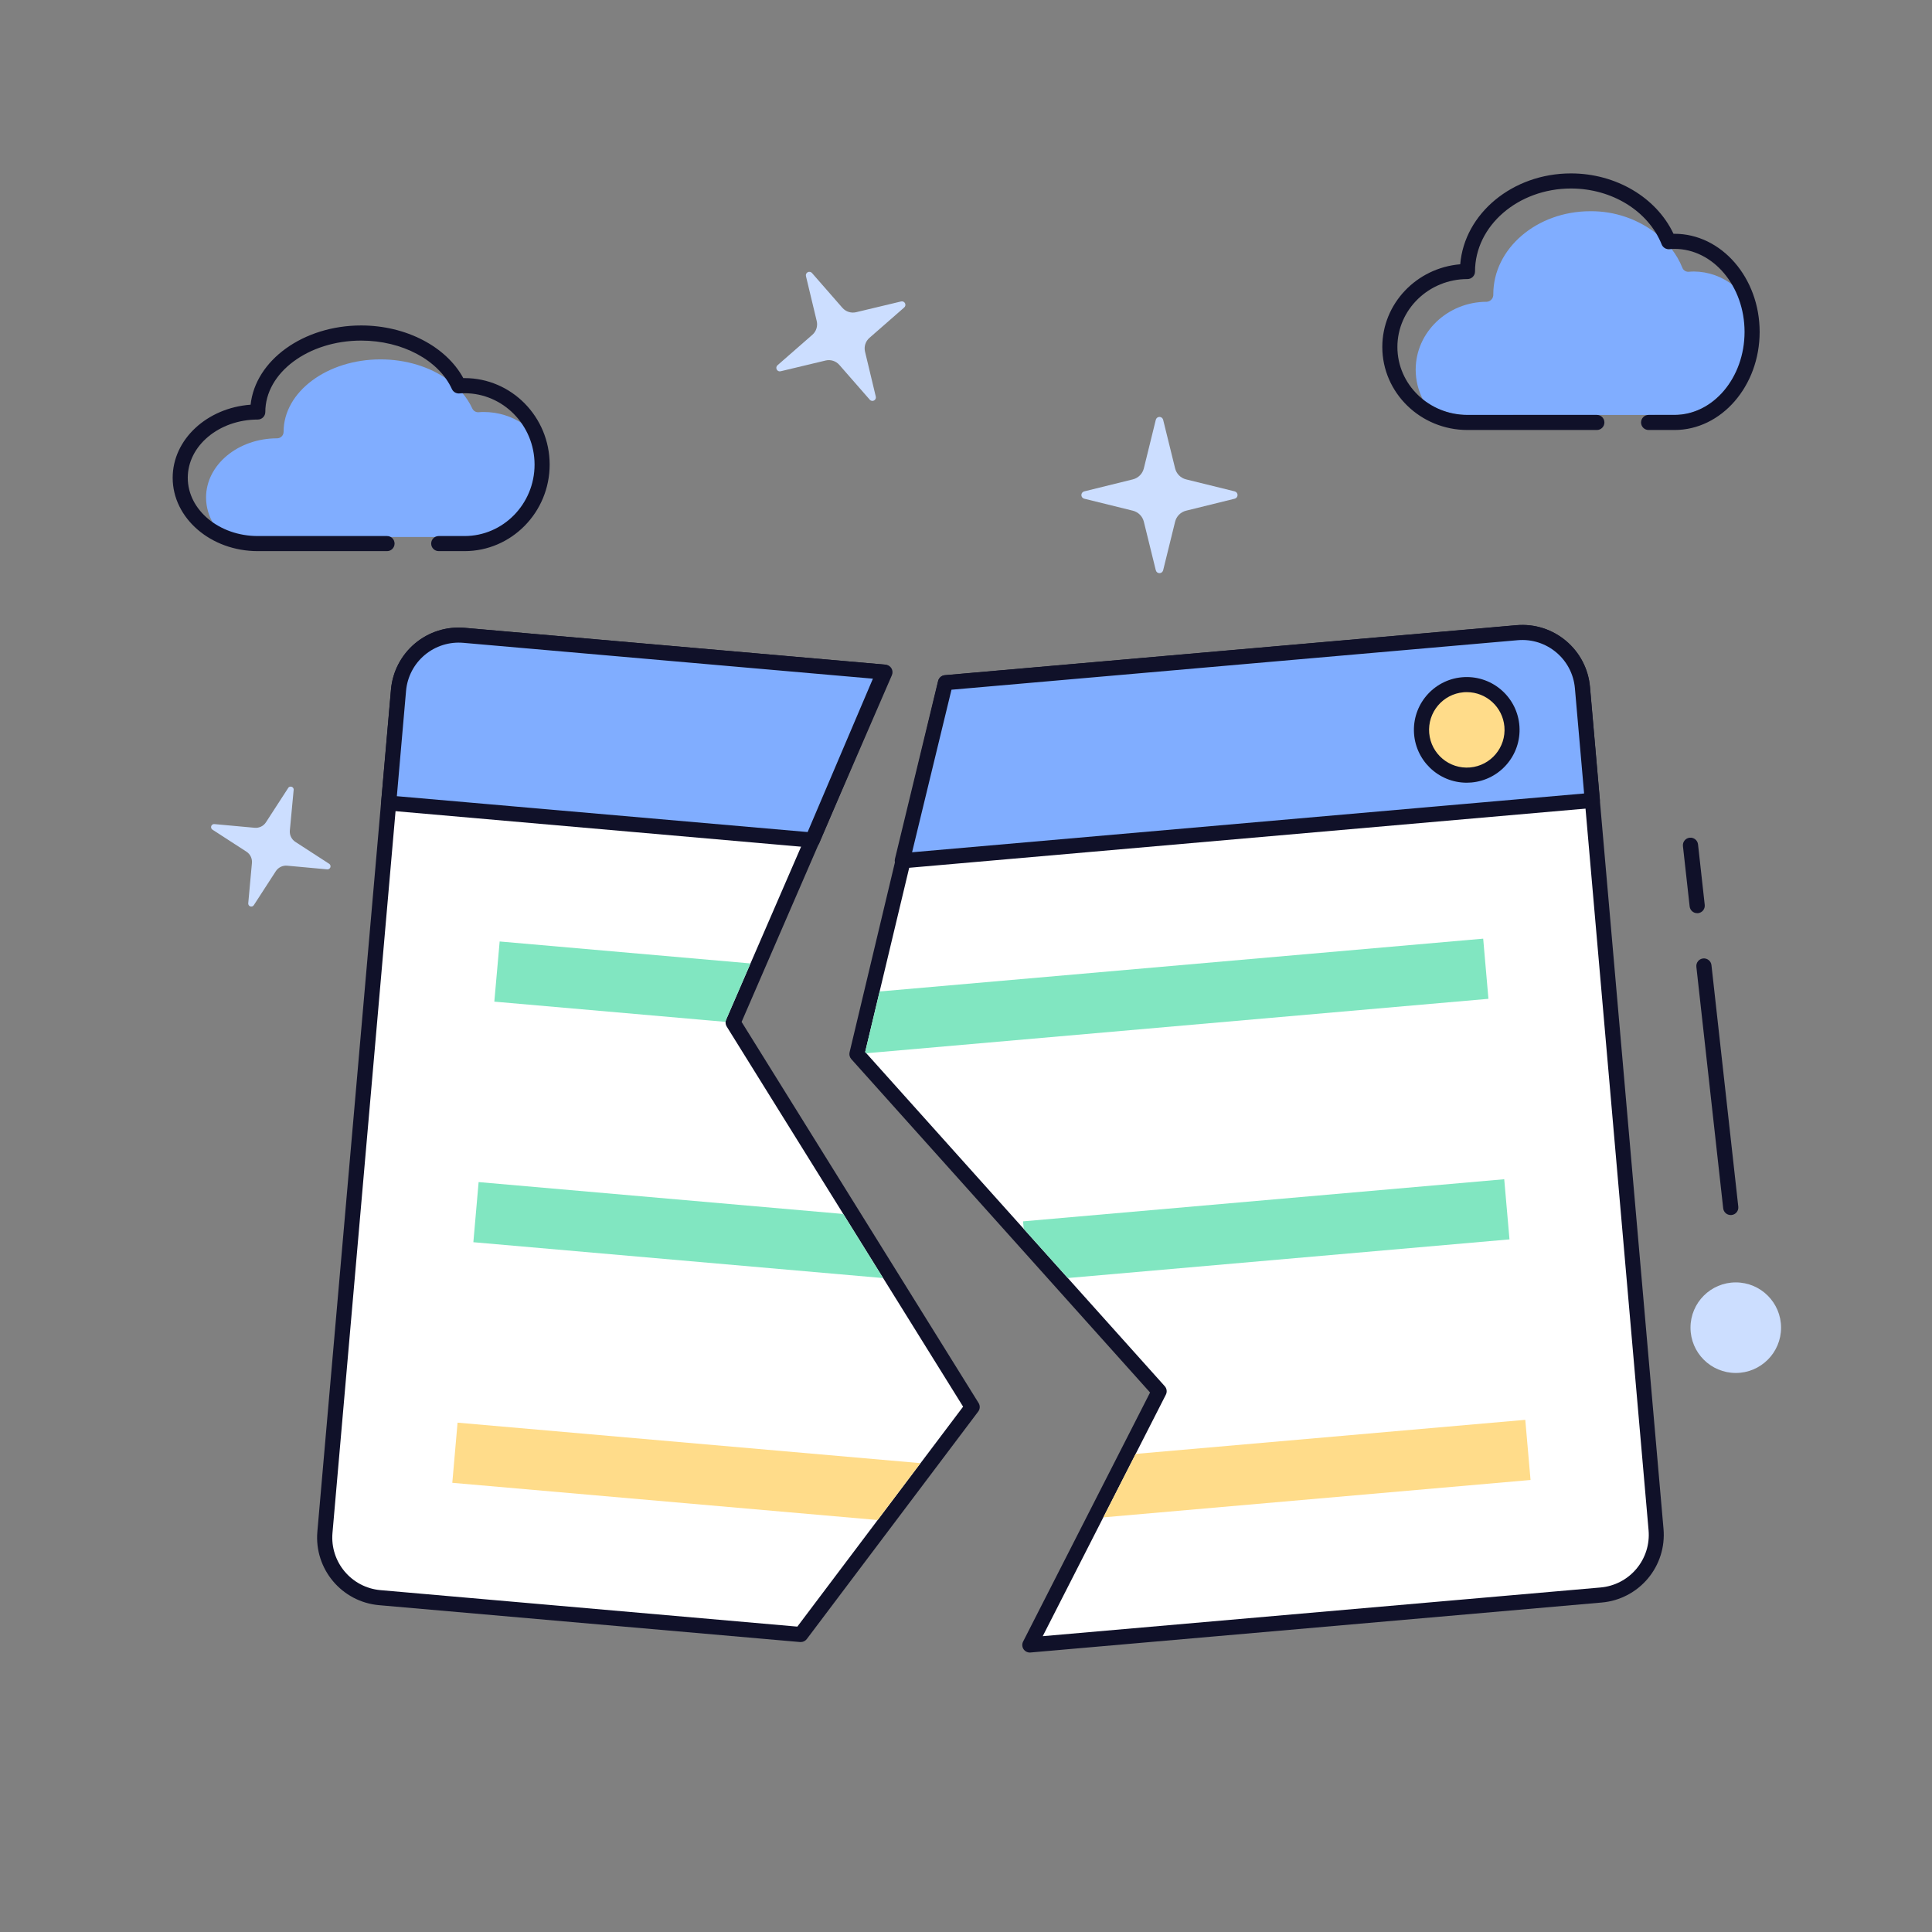 <svg height="1024" node-id="1" sillyvg="true" template-height="1024" template-width="1024" version="1.1" viewBox="0 0 1024 1024" width="1024" xmlns="http://www.w3.org/2000/svg" xmlns:xlink="http://www.w3.org/1999/xlink"><rect x="0" y="0" width="1024" height="1024" fill="#808080" stroke="none"/><defs node-id="36"></defs><g node-id="95"><g node-id="96"><path d="M 0.00 0.00 L 1024.00 0.00 L 1024.00 1024.00 L 0.00 1024.00 Z" fill="none" group-id="1,2" node-id="41" stroke="none" target-height="1024" target-width="1024" target-x="0" target-y="0"/><path d="M 616.49 222.50 L 622.83 248.24 C 623.54 251.13 625.79 253.38 628.68 254.09 L 654.42 260.44 C 655.31 260.66 655.93 261.46 655.93 262.38 C 655.93 263.30 655.31 264.10 654.42 264.32 L 628.68 270.67 C 625.79 271.38 623.54 273.63 622.83 276.52 L 616.49 302.26 C 616.27 303.16 615.47 303.79 614.54 303.79 C 613.62 303.79 612.82 303.16 612.60 302.26 L 606.26 276.52 C 605.55 273.63 603.29 271.38 600.40 270.67 L 574.66 264.32 C 573.77 264.10 573.15 263.30 573.15 262.38 C 573.15 261.46 573.77 260.66 574.66 260.44 L 600.40 254.09 C 603.29 253.38 605.55 251.13 606.26 248.24 L 612.60 222.50 C 612.82 221.60 613.62 220.97 614.54 220.97 C 615.47 220.97 616.27 221.60 616.49 222.50 Z" fill="#ccdeff" fill-rule="nonzero" group-id="1,2" node-id="43" stroke="none" target-height="82.828" target-width="82.788" target-x="573.146" target-y="220.966"/><path d="M 155.62 418.94 L 153.62 440.21 C 153.41 442.60 154.53 444.90 156.54 446.21 L 174.47 457.83 C 175.08 458.23 175.34 459.00 175.11 459.69 C 174.87 460.38 174.20 460.83 173.47 460.78 L 152.19 458.83 C 149.80 458.62 147.50 459.74 146.19 461.75 L 134.58 479.68 C 134.20 480.35 133.40 480.66 132.67 480.42 C 131.93 480.18 131.48 479.45 131.58 478.68 L 133.53 457.40 C 133.75 455.02 132.63 452.71 130.62 451.40 L 112.69 439.79 C 112.02 439.41 111.71 438.61 111.95 437.88 C 112.19 437.14 112.92 436.69 113.69 436.79 L 134.96 438.74 C 137.35 438.96 139.66 437.84 140.96 435.83 L 152.58 417.90 C 152.91 417.12 153.78 416.72 154.59 417.00 C 155.39 417.27 155.84 418.12 155.62 418.94 Z" fill="#ccdeff" fill-rule="nonzero" group-id="1,2" node-id="45" stroke="none" target-height="63.941" target-width="63.637" target-x="111.706" target-y="416.723"/><path d="M 430.36 144.69 L 446.49 163.15 C 448.30 165.22 451.11 166.11 453.78 165.47 L 477.62 159.77 C 478.45 159.58 479.29 159.97 479.68 160.73 C 480.07 161.48 479.90 162.40 479.26 162.96 L 460.81 179.09 C 458.74 180.90 457.84 183.71 458.48 186.38 L 464.19 210.21 C 464.39 211.04 464.00 211.89 463.24 212.28 C 462.49 212.67 461.56 212.50 461.00 211.86 L 444.87 193.41 C 443.06 191.34 440.25 190.44 437.58 191.08 L 413.74 196.78 C 412.91 196.98 412.06 196.59 411.67 195.83 C 411.28 195.08 411.45 194.15 412.09 193.59 L 430.55 177.46 C 432.62 175.65 433.52 172.84 432.88 170.17 L 427.17 146.34 C 426.97 145.51 427.36 144.66 428.12 144.27 C 428.87 143.88 429.80 144.05 430.36 144.69 Z" fill="#ccdeff" fill-rule="nonzero" group-id="1,2" node-id="47" stroke="none" target-height="68.798" target-width="68.793" target-x="411.276" target-y="143.876"/><path d="M 944.00 703.70 C 944.00 716.95 933.25 727.70 920.00 727.70 C 906.75 727.70 896.00 716.95 896.00 703.70 C 896.00 690.45 906.75 679.70 920.00 679.70 C 933.25 679.70 944.00 690.45 944.00 703.70 Z" fill="#ccdeff" fill-rule="nonzero" group-id="1,2" node-id="49" stroke="none" target-height="48" target-width="48" target-x="896" target-y="679.7"/><path d="M 246.23 284.62 C 267.01 284.62 283.91 267.41 283.91 246.26 C 283.92 238.66 281.69 231.23 277.50 224.89 C 271.32 220.64 264.00 218.37 256.50 218.37 C 255.65 218.37 254.75 218.37 253.68 218.49 C 252.25 218.59 250.91 217.79 250.32 216.49 C 248.88 213.39 247.01 210.51 244.75 207.95 L 243.40 208.03 C 241.97 208.14 240.63 207.34 240.04 206.03 C 239.28 204.37 238.38 202.78 237.36 201.26 C 227.99 194.50 215.31 190.48 201.69 190.48 C 173.36 190.48 150.31 207.69 150.31 228.84 C 150.32 229.76 149.96 230.64 149.32 231.29 C 148.68 231.94 147.81 232.31 146.89 232.32 C 126.11 232.32 109.21 246.40 109.21 263.71 C 109.23 268.71 110.64 273.61 113.27 277.86 C 120.23 282.34 128.34 284.69 136.61 284.63 Z" fill="#80adff" fill-rule="nonzero" group-id="1,2" node-id="51" stroke="none" target-height="94.213" target-width="174.715" target-x="109.21" target-y="190.48"/><path d="M 246.23 292.11 L 232.53 292.11 C 230.32 292.11 228.53 290.32 228.53 288.11 C 228.53 285.90 230.32 284.11 232.53 284.11 L 246.23 284.11 C 266.69 284.11 283.33 267.11 283.33 246.26 C 283.33 225.41 266.69 208.42 246.23 208.42 C 245.40 208.42 244.52 208.42 243.46 208.53 C 241.79 208.66 240.22 207.73 239.52 206.21 C 232.52 190.84 213.15 180.52 191.43 180.52 C 163.43 180.52 140.62 197.52 140.62 218.37 C 140.62 220.58 138.83 222.37 136.62 222.37 C 116.16 222.37 99.52 236.21 99.52 253.24 C 99.52 270.27 116.16 284.11 136.62 284.11 L 205.13 284.11 C 207.34 284.11 209.13 285.90 209.13 288.11 C 209.13 290.32 207.34 292.11 205.13 292.11 L 136.62 292.11 C 111.75 292.11 91.52 274.67 91.52 253.24 C 91.52 232.90 109.73 216.17 132.83 214.50 C 135.35 191.02 160.67 172.50 191.43 172.50 C 215.09 172.50 236.43 183.61 245.56 200.40 L 246.23 200.40 C 271.10 200.40 291.33 220.96 291.33 246.24 C 291.33 271.52 271.10 292.11 246.23 292.11 Z" fill="#101129" fill-rule="nonzero" group-id="1,2" node-id="53" stroke="none" target-height="119.61" target-width="199.81" target-x="91.52" target-y="172.5"/><path d="M 887.51 219.91 C 908.31 219.91 925.22 200.18 925.22 175.91 C 925.27 167.32 923.06 158.87 918.81 151.40 C 912.86 146.60 905.46 143.96 897.81 143.91 C 896.96 143.91 896.06 143.96 894.98 144.05 C 893.47 144.12 892.10 143.18 891.62 141.75 C 890.20 138.26 888.31 134.98 886.00 132.00 L 884.66 132.09 C 883.15 132.16 881.78 131.22 881.30 129.79 C 880.53 127.90 879.64 126.08 878.61 124.32 C 868.49 116.20 855.88 111.83 842.91 111.95 C 814.55 111.95 791.48 131.69 791.48 155.95 C 791.62 158.00 790.10 159.78 788.05 159.95 C 767.26 159.95 750.34 176.10 750.34 195.95 C 750.34 201.61 751.74 207.19 754.40 212.18 C 761.14 217.25 769.34 219.98 777.77 219.95 Z" fill="#80adff" fill-rule="nonzero" group-id="1,2" node-id="55" stroke="none" target-height="108.145" target-width="174.929" target-x="750.34" target-y="111.831"/><path d="M 887.51 227.91 L 873.79 227.91 C 871.58 227.91 869.79 226.12 869.79 223.91 C 869.79 221.70 871.58 219.91 873.79 219.91 L 887.51 219.91 C 907.99 219.91 924.65 200.18 924.65 175.91 C 924.65 151.64 907.99 131.91 887.51 131.91 C 886.70 131.91 885.83 131.96 884.78 132.05 C 883.02 132.20 881.37 131.19 880.72 129.55 C 873.63 111.82 854.32 99.91 832.65 99.91 C 804.65 99.91 781.79 119.65 781.79 143.91 C 781.79 146.12 780.00 147.91 777.79 147.91 C 757.31 147.91 740.65 164.06 740.65 183.91 C 740.65 203.76 757.31 219.91 777.79 219.91 L 846.37 219.91 C 848.58 219.91 850.37 221.70 850.37 223.91 C 850.37 226.12 848.58 227.91 846.37 227.91 L 777.79 227.91 C 752.90 227.91 732.65 208.18 732.65 183.91 C 732.65 160.91 750.85 141.98 773.95 140.07 C 776.19 113.19 801.66 91.91 832.65 91.91 C 856.47 91.91 877.92 104.66 886.99 123.91 L 887.51 123.91 C 912.40 123.91 932.65 147.24 932.65 175.91 C 932.65 204.58 912.40 227.91 887.51 227.91 Z" fill="#101129" fill-rule="nonzero" group-id="1,2" node-id="57" stroke="none" target-height="136" target-width="200" target-x="732.65" target-y="91.91"/><path d="M 424.43 866.32 L 201.28 846.80 C 192.82 846.06 185.01 841.99 179.55 835.49 C 174.10 828.99 171.45 820.59 172.19 812.13 L 211.24 365.83 C 212.79 348.23 228.30 335.21 245.90 336.75 L 469.05 356.27 L 388.56 542.00 L 515.28 745.78 Z" fill="#ffffff" fill-rule="nonzero" group-id="1,2" node-id="59" stroke="none" target-height="531.106" target-width="343.83" target-x="171.45" target-y="335.214"/><path d="M 424.43 870.32 C 424.31 870.33 424.20 870.33 424.08 870.32 L 200.93 850.78 C 181.13 849.04 166.48 831.58 168.21 811.78 L 207.21 365.49 C 208.04 355.98 212.62 347.19 219.93 341.05 C 227.24 334.91 236.70 331.93 246.21 332.76 L 469.40 352.28 C 470.68 352.39 471.83 353.11 472.49 354.22 C 473.15 355.33 473.23 356.68 472.72 357.86 L 393.06 541.63 L 518.68 743.63 C 519.55 745.04 519.47 746.83 518.47 748.15 L 427.62 868.73 C 426.86 869.73 425.68 870.32 424.43 870.32 Z M 243.09 340.62 C 228.58 340.63 216.48 351.73 215.22 366.18 L 176.22 812.48 C 174.87 827.88 186.27 841.46 201.67 842.81 L 422.61 862.14 L 510.47 745.56 L 385.16 544.07 C 384.47 542.96 384.37 541.57 384.89 540.37 L 463.17 359.77 L 245.56 340.77 C 244.73 340.66 243.91 340.62 243.09 340.62 Z" fill="#101129" fill-rule="nonzero" group-id="1,2" node-id="61" stroke="none" target-height="538.402" target-width="353.073" target-x="166.477" target-y="331.928"/><path d="M 848.67 845.38 L 545.83 871.88 L 614.37 737.39 L 454.18 558.67 L 501.18 361.83 L 804.02 335.33 C 812.48 334.59 820.88 337.24 827.38 342.69 C 833.88 348.15 837.95 355.96 838.69 364.42 L 877.69 810.72 C 879.23 828.30 866.24 843.80 848.67 845.38 Z" fill="#ffffff" fill-rule="nonzero" group-id="1,2" node-id="63" stroke="none" target-height="537.29" target-width="425.047" target-x="454.18" target-y="334.59"/><path d="M 545.83 875.88 C 544.44 875.88 543.15 875.15 542.42 873.97 C 541.69 872.78 541.64 871.30 542.27 870.06 L 609.56 738.06 L 451.20 561.34 C 450.33 560.36 449.99 559.02 450.29 557.75 L 497.29 360.90 C 497.69 359.22 499.12 357.99 500.84 357.84 L 803.70 331.35 C 823.50 329.62 840.96 344.27 842.70 364.07 L 881.70 810.37 C 882.53 819.88 879.55 829.34 873.41 836.65 C 867.27 843.96 858.48 848.54 848.97 849.37 L 546.18 875.86 Z M 458.56 557.57 L 617.35 734.72 C 618.45 735.95 618.68 737.74 617.93 739.21 L 552.67 867.21 L 848.32 841.40 C 855.72 840.75 862.56 837.20 867.33 831.51 C 872.11 825.82 874.43 818.47 873.78 811.07 L 834.78 364.77 C 833.43 349.37 819.85 337.97 804.45 339.32 L 504.45 365.56 Z" fill="#101129" fill-rule="nonzero" group-id="1,2" node-id="65" stroke="none" target-height="546.263" target-width="432.544" target-x="449.988" target-y="329.617"/><path d="M 206.00 425.61 L 430.60 445.26 L 468.50 356.26 L 245.90 336.75 C 228.30 335.21 212.79 348.23 211.24 365.83 Z" fill="#80adff" fill-rule="nonzero" group-id="1,2" node-id="67" stroke="none" target-height="110.046" target-width="262.5" target-x="206" target-y="335.214"/><path d="M 430.60 449.26 L 430.25 449.26 L 205.66 429.59 C 204.60 429.50 203.62 428.99 202.94 428.18 C 202.26 427.37 201.93 426.32 202.02 425.26 L 207.25 365.49 C 208.08 355.98 212.66 347.19 219.97 341.05 C 227.28 334.91 236.74 331.93 246.25 332.76 L 468.85 352.24 C 470.13 352.35 471.27 353.07 471.93 354.17 C 472.59 355.26 472.68 356.61 472.18 357.79 L 434.28 446.79 C 433.66 448.28 432.21 449.25 430.60 449.26 Z M 210.34 422.00 L 428.06 441.00 L 462.66 359.71 L 245.56 340.71 C 238.16 340.06 230.81 342.38 225.12 347.15 C 219.43 351.92 215.87 358.76 215.22 366.16 Z" fill="#101129" fill-rule="nonzero" group-id="1,2" node-id="69" stroke="none" target-height="117.332" target-width="270.754" target-x="201.927" target-y="331.928"/><path d="M 478.23 456.19 L 843.95 424.19 L 838.72 364.42 C 837.98 355.96 833.91 348.15 827.41 342.69 C 820.91 337.24 812.51 334.59 804.05 335.33 L 501.05 361.84 Z" fill="#80adff" fill-rule="nonzero" group-id="1,2" node-id="71" stroke="none" target-height="121.6" target-width="365.72" target-x="478.23" target-y="334.59"/><path d="M 478.22 460.19 C 477.00 460.19 475.84 459.62 475.08 458.66 C 474.33 457.70 474.05 456.44 474.34 455.25 L 497.20 360.90 C 497.62 359.25 499.04 358.04 500.74 357.90 L 803.74 331.40 C 823.54 329.67 841.00 344.32 842.74 364.12 L 847.97 423.89 C 848.06 424.95 847.73 426.00 847.05 426.82 C 846.37 427.63 845.39 428.14 844.33 428.23 L 478.61 460.23 Z M 504.30 365.57 L 483.42 451.72 L 839.61 420.56 L 834.73 364.77 C 833.38 349.37 819.80 337.97 804.40 339.32 Z" fill="#101129" fill-rule="nonzero" group-id="1,2" node-id="73" stroke="none" target-height="130.563" target-width="374.012" target-x="474.052" target-y="329.667"/><path d="M 384.89 540.37 L 397.78 510.64 L 264.83 499.00 L 262.00 530.89 L 384.54 541.61 C 384.59 541.18 384.71 540.76 384.89 540.37 Z" fill="#81e6c1" fill-rule="nonzero" group-id="1,2" node-id="75" stroke="none" target-height="42.61" target-width="135.78" target-x="262" target-y="499"/><path d="M 446.94 643.43 L 253.68 626.53 L 250.89 658.40 L 468.06 677.40 L 446.94 643.43 Z" fill="#81e6c1" fill-rule="nonzero" group-id="1,2" node-id="77" stroke="none" target-height="50.87" target-width="217.17" target-x="250.89" target-y="626.53"/><path d="M 487.87 775.50 L 242.52 754.04 L 239.73 785.92 L 465.15 805.64 L 487.87 775.50 Z" fill="#ffdc8a" fill-rule="nonzero" group-id="1,2" node-id="79" stroke="none" target-height="51.6" target-width="248.14" target-x="239.73" target-y="754.04"/><path d="M 458.56 557.57 L 459.16 558.24 L 788.90 529.39 L 786.12 497.51 L 466.22 525.50 L 458.56 557.57 Z" fill="#81e6c1" fill-rule="nonzero" group-id="1,2" node-id="81" stroke="none" target-height="60.73" target-width="330.34" target-x="458.56" target-y="497.51"/><path d="M 542.59 651.32 L 565.96 677.38 L 800.06 656.90 L 797.27 625.02 L 542.25 647.34 L 542.59 651.32 Z" fill="#81e6c1" fill-rule="nonzero" group-id="1,2" node-id="83" stroke="none" target-height="52.36" target-width="257.81" target-x="542.25" target-y="625.02"/><path d="M 584.80 804.23 L 811.22 784.42 L 808.43 752.54 L 601.93 770.60 L 584.80 804.23 Z" fill="#ffdc8a" fill-rule="nonzero" group-id="1,2" node-id="85" stroke="none" target-height="51.69" target-width="226.42" target-x="584.8" target-y="752.54"/><path d="M 801.44 386.85 C 801.44 400.10 790.69 410.85 777.44 410.85 C 764.19 410.85 753.44 400.10 753.44 386.85 C 753.44 373.60 764.19 362.85 777.44 362.85 C 790.69 362.85 801.44 373.60 801.44 386.85 Z" fill="#ffdc8a" fill-rule="nonzero" group-id="1,2" node-id="87" stroke="none" target-height="48" target-width="48" target-x="753.44" target-y="362.85"/><path d="M 777.39 414.85 C 762.17 414.84 749.74 402.68 749.41 387.46 C 749.07 372.25 760.96 359.55 776.16 358.88 C 791.37 358.21 804.33 369.80 805.34 384.99 C 806.35 400.18 795.04 413.39 779.88 414.74 C 779.05 414.81 778.21 414.85 777.39 414.85 Z M 777.45 366.85 C 776.87 366.85 776.28 366.85 775.69 366.92 C 764.69 367.88 756.55 377.59 757.51 388.59 C 758.48 399.59 768.18 407.73 779.18 406.77 C 790.18 405.80 798.32 396.10 797.36 385.10 L 797.36 385.10 C 796.45 374.78 787.81 366.86 777.45 366.85 Z" fill="#101129" fill-rule="nonzero" group-id="1,2" node-id="89" stroke="none" target-height="56.644" target-width="57.275" target-x="749.074" target-y="358.206"/><path d="M 899.55 484.00 C 897.50 484.01 895.78 482.48 895.55 480.44 L 891.99 448.44 C 891.75 446.23 893.34 444.24 895.55 444.00 C 897.76 443.76 899.75 445.35 899.99 447.56 L 903.54 479.56 C 903.66 480.62 903.36 481.68 902.69 482.52 C 902.03 483.35 901.06 483.88 900.00 484.00 Z" fill="#101129" fill-rule="nonzero" group-id="1,2" node-id="91" stroke="none" target-height="40.255" target-width="11.917" target-x="891.747" target-y="443.757"/><path d="M 917.33 644.00 C 915.28 644.01 913.56 642.48 913.33 640.44 L 899.11 512.44 C 898.87 510.23 900.46 508.24 902.67 508.00 C 904.88 507.76 906.87 509.35 907.11 511.56 L 921.33 639.56 C 921.45 640.62 921.14 641.68 920.48 642.50 C 919.81 643.33 918.85 643.86 917.79 643.98 Z" fill="#101129" fill-rule="nonzero" group-id="1,2" node-id="93" stroke="none" target-height="136.255" target-width="22.581" target-x="898.867" target-y="507.757"/></g></g></svg>